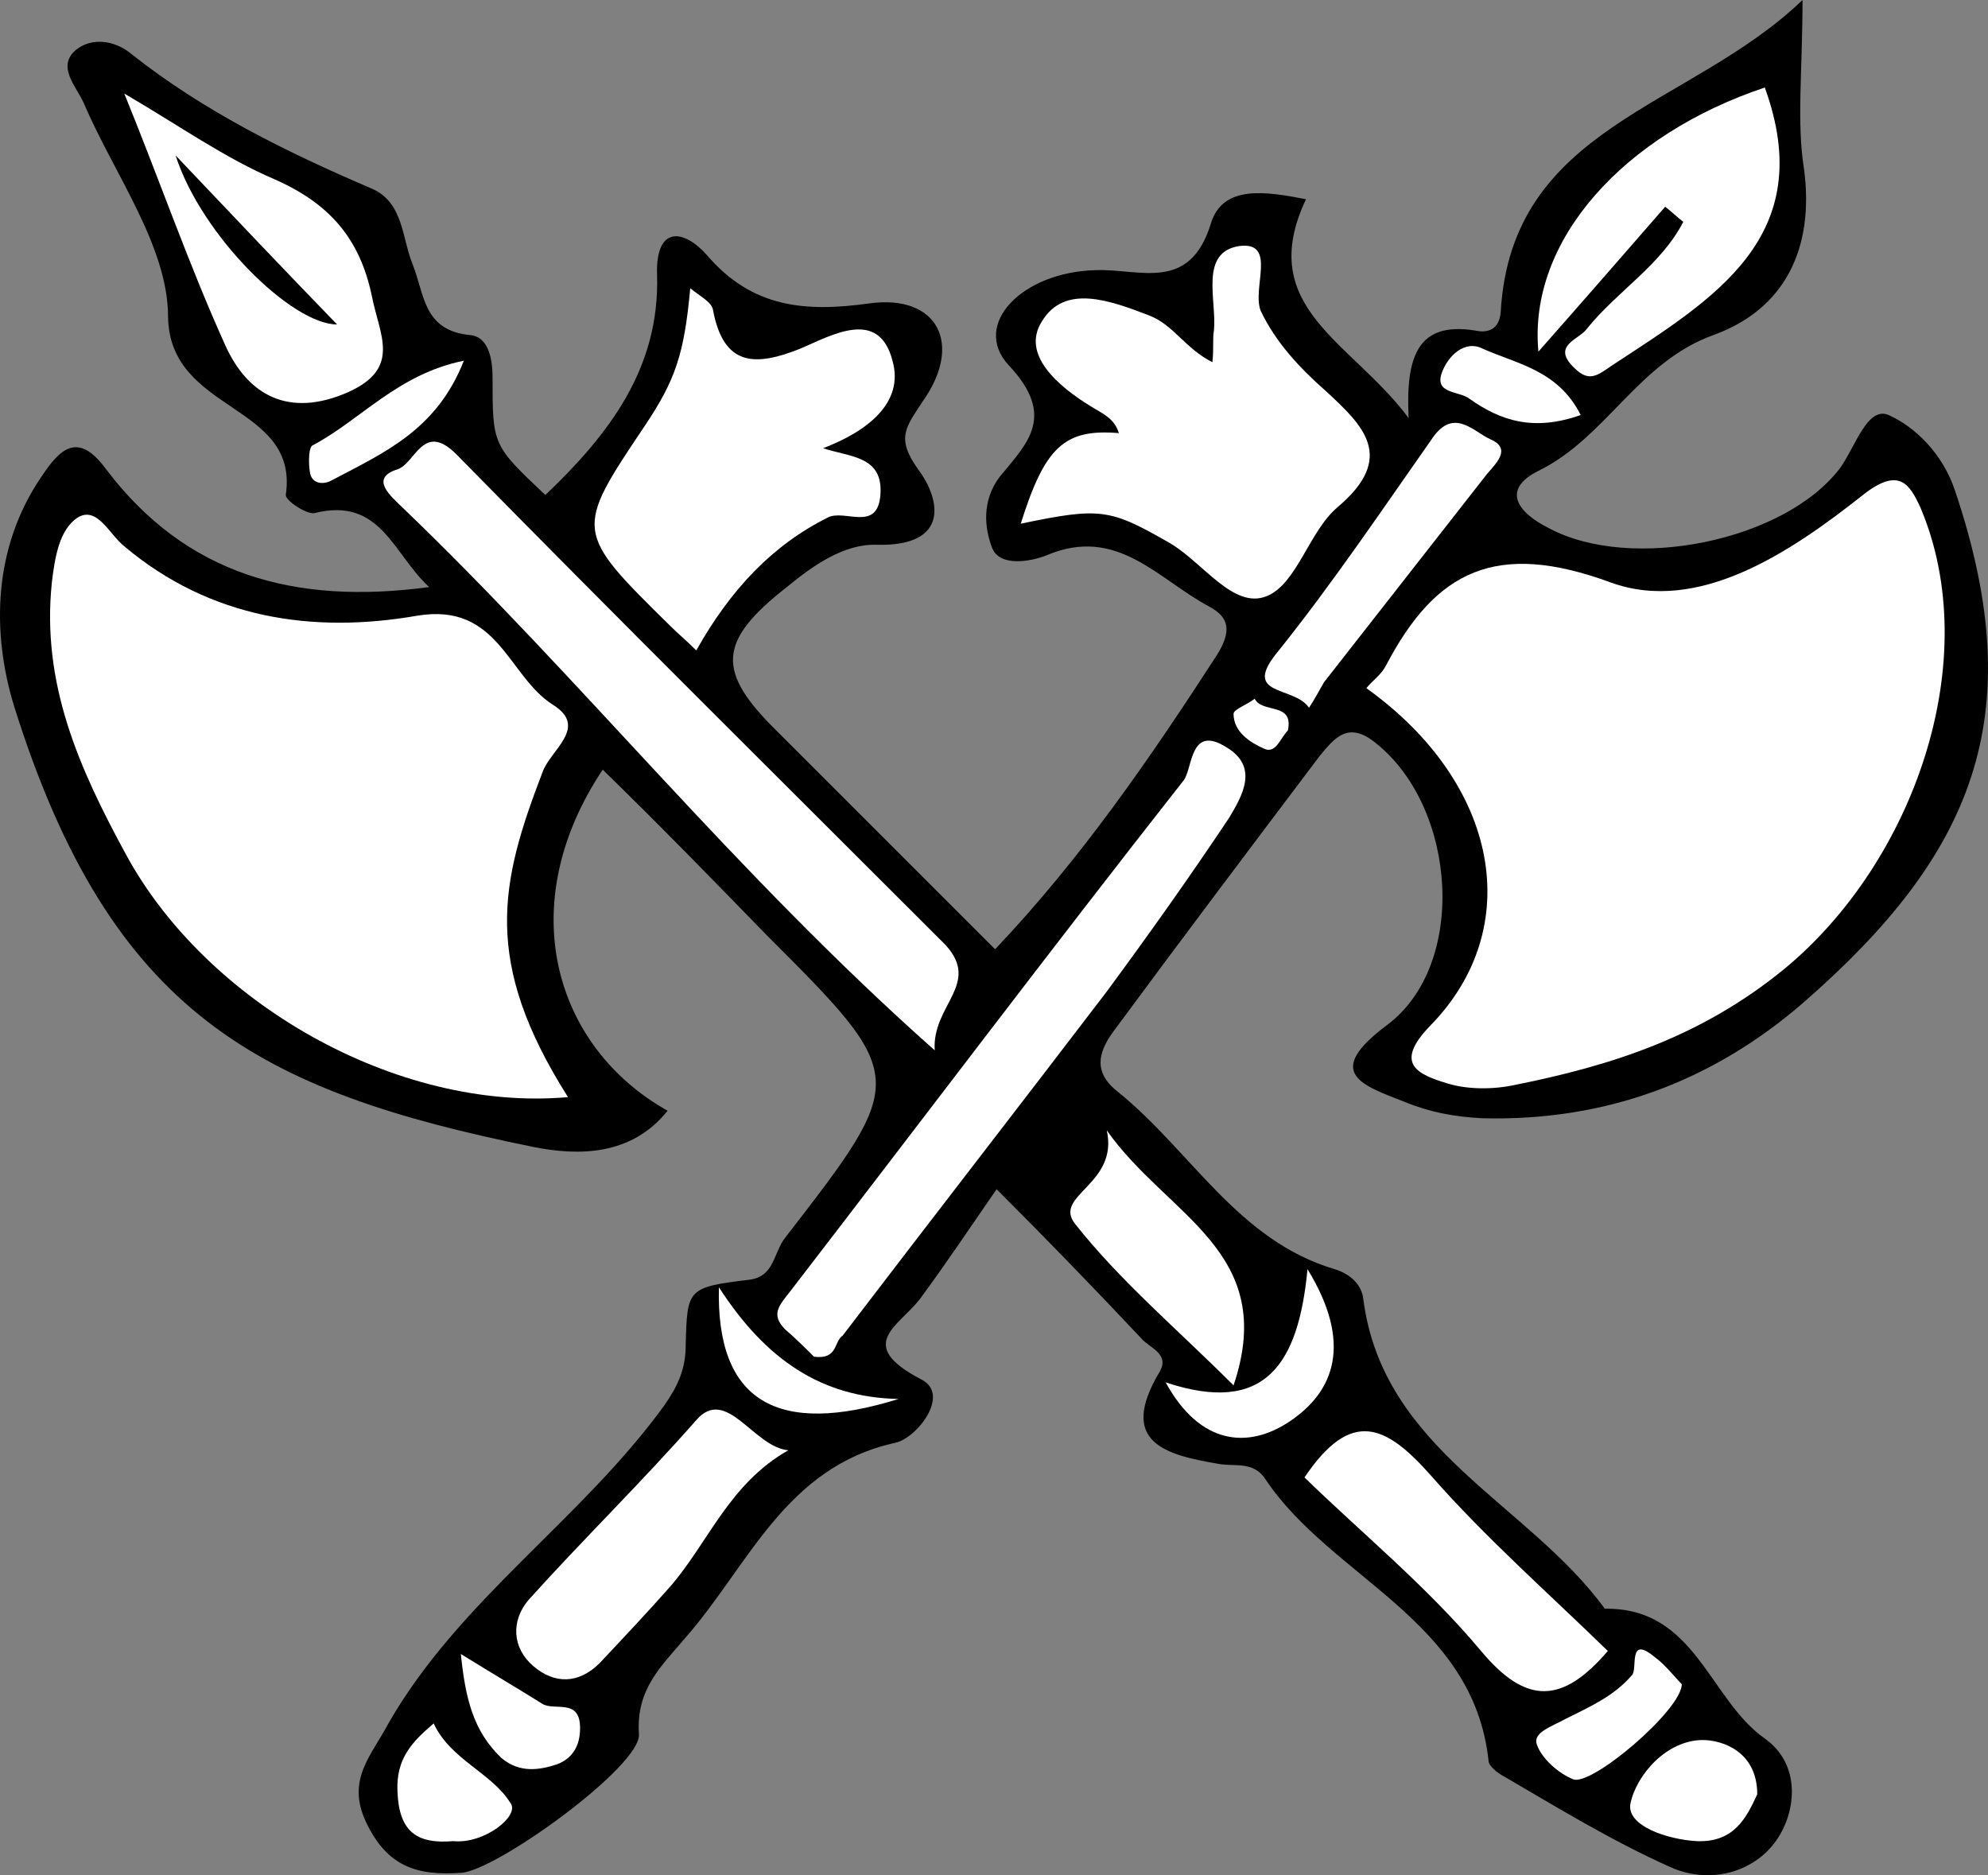<?xml version="1.0" encoding="UTF-8" standalone="no"?>
<svg
   xmlns:dc="http://purl.org/dc/elements/1.1/"
   xmlns:cc="http://creativecommons.org/ns#"
   xmlns:rdf="http://www.w3.org/1999/02/22-rdf-syntax-ns#"
   xmlns:svg="http://www.w3.org/2000/svg"
   xmlns="http://www.w3.org/2000/svg"
   xmlns:sodipodi="http://sodipodi.sourceforge.net/DTD/sodipodi-0.dtd"
   xmlns:inkscape="http://www.inkscape.org/namespaces/inkscape"
   inkscape:version="1.0 (4035a4f, 2020-05-01)"
   height="124.257"
   width="131.726"
   sodipodi:docname="two-axes-in-saltire.svg"
   xml:space="preserve"
   viewBox="0 0 131.726 124.257"
   y="0px"
   x="0px"
   id="Layer_1"
   version="1.1"><rect x="0" y="0" width="131.726" height="124.257" fill="#808080" stroke="none"/><defs
   id="defs34473" /><sodipodi:namedview
   inkscape:current-layer="Layer_1"
   inkscape:window-maximized="0"
   inkscape:window-y="25"
   inkscape:window-x="0"
   inkscape:cy="82"
   inkscape:cx="71.436137"
   inkscape:zoom="2.52"
   fit-margin-bottom="0"
   fit-margin-right="0"
   fit-margin-left="0"
   fit-margin-top="0"
   showgrid="false"
   id="namedview34471"
   inkscape:window-height="480"
   inkscape:window-width="820"
   inkscape:pageshadow="2"
   inkscape:pageopacity="0"
   guidetolerance="10"
   gridtolerance="10"
   objecttolerance="10"
   borderopacity="1"
   bordercolor="#666666"
   pagecolor="#ffffff" />
<style
   id="style34418"
   type="text/css">
  .st0{fill:#FFFFFF;}
  .st1{fill:#000000;}
</style>
<g
   transform="translate(-78.564,-118)"
   id="g34468">
	<g
   id="g34466">
		<path
   id="path34420"
   d="m 118.5,169 c -6,9 -3.2,18.4 4.3,22.6 -2.4,3 -5.9,3 -8.9,2.4 -18.2,-3.7 -28,-8.8 -34.4,-29.2 -1.5,-4.9 -1.4,-10.5 1.8,-15.2 1.2,-1.8 2.4,-3.1 4.3,-0.5 5.3,7 12.5,9 21.4,7.8 -2.4,-2.2 -3.2,-6 -7.6,-4.9 -0.5,0.1 -1.9,-0.8 -1.9,-1.2 0.9,-6.1 -7.7,-5.4 -7.8,-11.8 0,-4.7 -3.6,-9.5 -5.6,-14.2 -0.5,-1.1 -1.8,-2.4 -0.5,-3.5 1,-0.8 2.5,-0.7 3.7,0.3 4.8,3.8 10.3,6.5 15.9,8.9 2.1,0.9 2,3.3 2.7,5 0.8,2 0.7,4.4 3.8,4.7 1.2,0.1 1.5,1.5 1.5,2.8 0,4.5 0,4.5 3.5,7.8 4.2,-4 7.6,-8.4 7.4,-14.6 -0.1,-3.3 1.8,-3 3.3,-1.3 3,3.5 6.5,3.8 10.8,3.2 4.5,-0.6 6.2,2.7 3.5,6.5 -1.1,1.7 -1.8,2.4 -0.3,4.5 1.5,2 2.1,5.1 -2.7,5 -2.2,-0.1 -4.3,1.4 -6,2.8 -4.6,3.6 -4.7,5.6 -0.6,9.6 4.7,4.7 9.4,9.4 14.4,14.4 5.7,-6 10.3,-12.7 14.7,-19.5 1,-1.6 0.8,-2.5 -0.5,-3.2 -3.4,-1.8 -6.1,-5.4 -10.8,-3.4 -1,0.4 -3.1,0.8 -3.6,-0.5 -0.5,-1.3 -0.7,-3.1 0.5,-4.7 1.8,-2.2 3.8,-4 0.6,-7.4 -2.5,-2.7 0.9,-6.2 5.8,-6.3 2.9,-0.1 6.2,1.5 7.6,-3.1 0.8,-2.6 3.7,-2.1 6.3,-1.6 -3.4,7.2 3,9.4 6.8,14.5 -0.2,-4.1 0.6,-6.4 4.4,-5.8 0.9,0.2 1.6,-0.1 1.7,-1.2 0.7,-12.4 12.5,-13.5 20,-20.7 0,4.7 -0.4,8.1 0.1,11.2 0.7,5.3 -1.3,9.3 -6,11 -5,1.8 -7.1,6.8 -11.6,9 -2.4,1.2 -1.5,2.7 0.7,3.8 5.4,2.9 15.6,0.9 19.3,-4 1,-1.4 1.8,-4.1 3.2,-3.5 1.8,0.8 3.6,2.6 4.4,5 5.1,15.1 1.1,24.2 -10,33.9 -6.1,5.3 -13.2,7.9 -21.3,7.7 -1.9,-0.1 -3.5,-0.4 -5.2,-1.1 -2.8,-1.1 -5.4,-1.9 -1.1,-5.1 5.3,-4 4.6,-14.3 -0.7,-18.6 -1.9,-1.6 -2.8,-0.4 -3.8,0.8 -4.6,6.1 -9.2,12.2 -13.7,18.3 -1,1.4 -1.3,2.7 0.4,4 4.8,3.9 7.9,9.8 14.3,11.7 1,0.3 1.8,1 1.9,2 1.3,10 10.9,13.5 16,20.5 6,-0.1 6.9,6 10.6,8.6 2.4,1.7 2.1,4.8 0.8,6.7 -1.5,2.2 -4.5,3 -7.1,1.8 -3.8,-1.7 -7.4,-3.9 -11,-6 -0.4,-0.2 -1,-0.7 -1,-1 -1,-9.4 -10.4,-12.1 -14.8,-18.7 -0.8,-1.2 -2,-0.8 -3.1,-1 -3.5,-0.6 -6.7,-1.4 -3.9,-6.1 0.7,-1.2 -0.7,-1.6 -1.2,-2.2 -3.1,-3.3 -6.2,-6.5 -9.6,-9.9 -1.8,2.6 -3.4,5 -5.1,7.3 -1.4,1.8 -4.3,3 0.1,5.3 2,1 -0.3,3.9 -1.7,4.2 -7.3,1.6 -9.7,8.1 -13.9,12.9 -1.6,1.9 -3.3,3.4 -3.1,6.4 0.2,2.1 -9.5,9.1 -11.8,9.2 -2.9,0.2 -4.9,-0.4 -6.3,-3.4 -1.3,-2.8 0.4,-4.4 1.5,-6.5 4.7,-8.2 12.8,-13.5 18.3,-21.1 0.9,-1.3 1.4,-2.4 1.4,-4 0.1,-3.7 0.1,-3.8 4.2,-4.3 1.7,-0.2 1.6,-1.8 2.4,-2.8 8.2,-10.6 8.2,-10.6 -1.3,-20.1 -3.5,-3.6 -7,-7.2 -10.8,-10.9 z"
   class="st1" />
		<path
   id="path34422"
   d="m 169.1,163.6 c 0.4,-0.5 1,-0.9 1.3,-1.5 3.3,-6.3 7.3,-8.3 14.9,-5.5 5.8,2.1 11.9,-2 16.7,-5.8 2.4,-1.9 3.1,-0.7 3.8,0.8 4.3,10.1 -0.4,23.5 -9,30.6 -5.5,4.5 -11.4,6.4 -17.9,7.7 -1.4,0.3 -3.1,0.3 -4.4,-0.1 -2,-0.6 -3.6,-1.3 -1.2,-3.8 6.4,-6.5 4.6,-16.1 -4.2,-22.4 z"
   class="st0" />
		<path
   id="path34424"
   d="m 116.2,190.7 c -11.4,1 -24,-6.3 -29.3,-16.1 -3.1,-5.7 -5.6,-11.3 -4.9,-18 0.2,-1.7 0.5,-3.5 1.7,-4.3 1.3,-0.8 2.1,1.1 3.1,1.9 5.7,4.8 12.5,5.8 19.4,4.6 5.4,-0.9 6,4 9,5.9 2.4,1.5 -0.2,3 -0.7,4.5 -2.8,7.3 -4,12.5 1.7,21.5 z"
   class="st0" />
		<path
   id="path34426"
   d="m 146.2,152.7 c 1.6,-5.1 2.9,-6.3 6.5,-6 -0.3,-1 -1.1,-1.3 -1.9,-1.8 -2.1,-1.3 -4.6,-3.4 -3.2,-5.6 1.5,-2.5 4.5,-1.4 7.1,-0.4 1.6,0.6 2.4,2.2 4.2,3.1 0.1,-1 0,-1.6 0.1,-2.1 0.2,-2 -1,-5.2 1.7,-5.6 2.5,-0.3 0.8,2.8 1.4,4.3 1,2.1 2.6,3.8 4.3,5.3 2.5,2.3 4.7,4.4 0.8,7.7 -1.9,1.6 -2.7,5.1 -4.7,5.9 -2.2,0.9 -4.2,-2.2 -6.4,-3.5 -4,-2.3 -4.6,-2.4 -9.9,-1.3 z"
   class="st0" />
		<path
   id="path34428"
   d="m 140.5,187.6 c -13.3,-11.8 -23.5,-24.7 -35.3,-36 -0.7,-0.7 -2.2,-1.9 -0.3,-2.5 1.2,-0.4 1.7,-3.2 3.9,-1 10.7,10.9 21.6,21.7 32.4,32.5 2.4,2.6 -0.9,4 -0.7,7 z"
   class="st0" />
		<path
   id="path34430"
   d="m 124.7,161.1 c -0.7,-0.7 -1.2,-1.1 -1.7,-1.6 -6.4,-6.3 -6.4,-6.3 -1.7,-13.3 2,-3 2.6,-4.7 3,-9.1 0.6,0.5 1.4,0.9 1.5,1.4 0.7,3.8 2.8,3.8 5.8,2.6 2.1,-0.9 5.2,-2.7 6.1,0.8 0.8,2.8 -1.7,4.7 -4.6,5.8 1.8,0.6 4,0.5 3.8,3.1 -0.2,2.5 -2.4,0.9 -3.5,1.5 -3.6,1.8 -6.4,4.7 -8.7,8.8 z"
   class="st0" />
		<path
   id="path34432"
   d="m 132.5,207.9 c -0.5,-0.5 -1.2,-1.2 -1.9,-1.8 -1,-1 -0.4,-1.6 0.3,-2.5 8.7,-11.3 17.3,-22.7 26.1,-33.9 0.6,-0.8 0.4,-3.7 2.8,-2.2 2.2,1.3 1.1,3.2 0.2,4.7 -2.6,3.9 -5.3,7.7 -8.1,11.5 -5.8,7.6 -11.7,15.2 -17.5,22.8 -0.6,0.4 -0.3,1.6 -1.9,1.4 z"
   class="st0" />
		<path
   id="path34434"
   d="m 188.9,131.7 c -2.7,3.1 -5.4,6.2 -8.4,9.6 -0.7,-7.4 5.7,-14.4 15,-17.5 3.6,9.9 -3.4,14 -10.1,18.4 -0.9,0.6 -1.5,1.2 -2.5,0.2 -1.6,-1.5 0.3,-1.9 0.8,-2.6 2,-2.5 4.9,-4.2 6.4,-7.1 -0.4,-0.3 -0.8,-0.7 -1.2,-1 z"
   class="st0" />
		<path
   id="path34436"
   d="m 86.8,124.2 c 3.6,2.1 6.7,4.3 10,5.7 3.6,1.6 5.6,3.9 6.4,7.7 0.5,2.6 2,4.8 -1.6,6.4 -3.9,1.7 -6.6,0.2 -8.1,-3.1 -2.4,-5.3 -4.3,-10.8 -6.7,-16.7 z"
   class="st0" />
		<path
   id="path34438"
   d="m 165,215.9 c 3.1,-4.6 5.4,-3.5 8.4,-0.1 3.6,4.1 7.8,7.8 11.7,11.6 -3,3.5 -5.4,3.6 -8.4,0 -3.6,-4.3 -7.9,-7.8 -11.7,-11.5 z"
   class="st0" />
		<path
   id="path34440"
   d="m 130.8,214.1 c -3.9,2.2 -5.3,6.1 -7.8,9 -1.5,1.7 -3.1,3.4 -4.7,5.1 -1.4,1.4 -3,1.4 -4.4,0.2 -1.4,-1.2 -1.5,-3 -0.3,-4.4 3.6,-4 7.5,-7.8 11.1,-11.9 2,-2.3 3.8,1.8 6.1,2 z"
   class="st0" />
		<path
   id="path34442"
   d="m 165.3,164.9 c -1,-1.5 -4.6,-0.7 -2,-3.8 3.6,-4.5 6.9,-9.4 10.2,-14.1 1.4,-2 2.7,-0.4 3.8,0.1 1.4,0.6 0.5,1.5 -0.2,2.3 -3.6,4.6 -7.2,9.2 -10.8,13.8 -0.3,0.5 -0.6,1.1 -1,1.7 z"
   class="st0" />
		<path
   id="path34444"
   d="m 151.9,192.9 c 4,5.7 11.4,8 8.4,16.9 -3.7,-3.7 -7.5,-6.9 -10.5,-10.7 -1.5,-1.9 2.9,-2.6 2.1,-6.2 z"
   class="st0" />
		<path
   id="path34446"
   d="m 165.2,202.1 c 3,4.9 1.8,8.1 -1.2,10.1 -2.7,1.8 -5.9,1.6 -8.2,-2.6 6.6,2.2 8.8,-1.2 9.4,-7.5 z"
   class="st0" />
		<path
   id="path34448"
   d="m 195,236.9 c -0.7,1.5 -1.5,3.2 -4,3.1 -1.9,-0.1 -4.7,-1 -4.4,-2.5 0.4,-1.9 2.4,-4.2 4.8,-4.2 1.2,0 3.6,0.7 3.6,3.6 z"
   class="st0" />
		<path
   id="path34450"
   d="m 190,229.6 c 0,1.7 -6,6.8 -7.2,6.3 -1,-0.4 -2.1,-1.4 -2.4,-2.3 -0.3,-0.8 1,-1.2 1.9,-1.7 1.6,-0.8 3.2,-1.5 4.4,-2.9 0.4,-0.4 -0.3,-2.7 1.5,-1.2 0.7,0.5 1.3,1.3 1.8,1.8 z"
   class="st0" />
		<path
   id="path34452"
   d="m 108.6,240 c -2.4,0.2 -3.6,-0.6 -3.7,-3.3 -0.1,-2.2 1,-3.3 2.4,-4.5 1.1,2.4 3.9,3.3 5.1,5.3 0.6,0.8 -1.7,2.7 -3.8,2.5 z"
   class="st0" />
		<path
   id="path34454"
   d="m 138.1,210.7 c -8,2.5 -12.1,0.2 -11.9,-7.4 3.1,4.8 6.8,7.3 11.9,7.4 z"
   class="st0" />
		<path
   id="path34456"
   d="m 109.1,227.6 c 2.1,1.3 3.8,2.3 5.4,3.3 0.8,0.5 2.5,-0.4 2.5,1.6 0,1.2 -0.5,2 -1.5,2.4 -1.2,0.4 -2.5,0.6 -3.7,-0.4 -1.9,-1.8 -2.4,-4 -2.7,-6.9 z"
   class="st0" />
		<path
   id="path34458"
   d="m 109.3,141.9 c -1.8,4.6 -5.3,6.1 -8.7,7.9 -0.7,0.4 -1.4,0.2 -1.5,-0.5 -0.1,-0.6 -0.1,-1.7 0.2,-1.8 3.2,-1.7 5.6,-4.7 10,-5.6 z"
   class="st0" />
		<path
   id="path34460"
   d="m 183.3,145.5 c -3.1,1.1 -5.3,0.4 -7.4,-1.1 -0.7,-0.5 -2.3,-0.3 -1.8,-1.7 0.4,-1.1 1.5,-2.2 2.7,-1.6 2.2,1 5,1.4 6.5,4.4 z"
   class="st0" />
		<path
   id="path34462"
   d="m 163.9,166.4 c -0.5,0.5 -0.8,1.6 -1.6,1.2 -0.9,-0.4 -2,-1.1 -2,-2.3 0,-0.3 0.9,-0.6 1.4,-1 0.5,1 2.6,0.2 2.2,2.1 z"
   class="st0" />
		<path
   id="path34464"
   d="m 90.2,128.3 c 3.7,3.9 7.4,7.8 10.7,11.2 -3,0 -9,-5.9 -10.7,-11.2 z"
   class="st1" />
	</g>
</g>
</svg>
